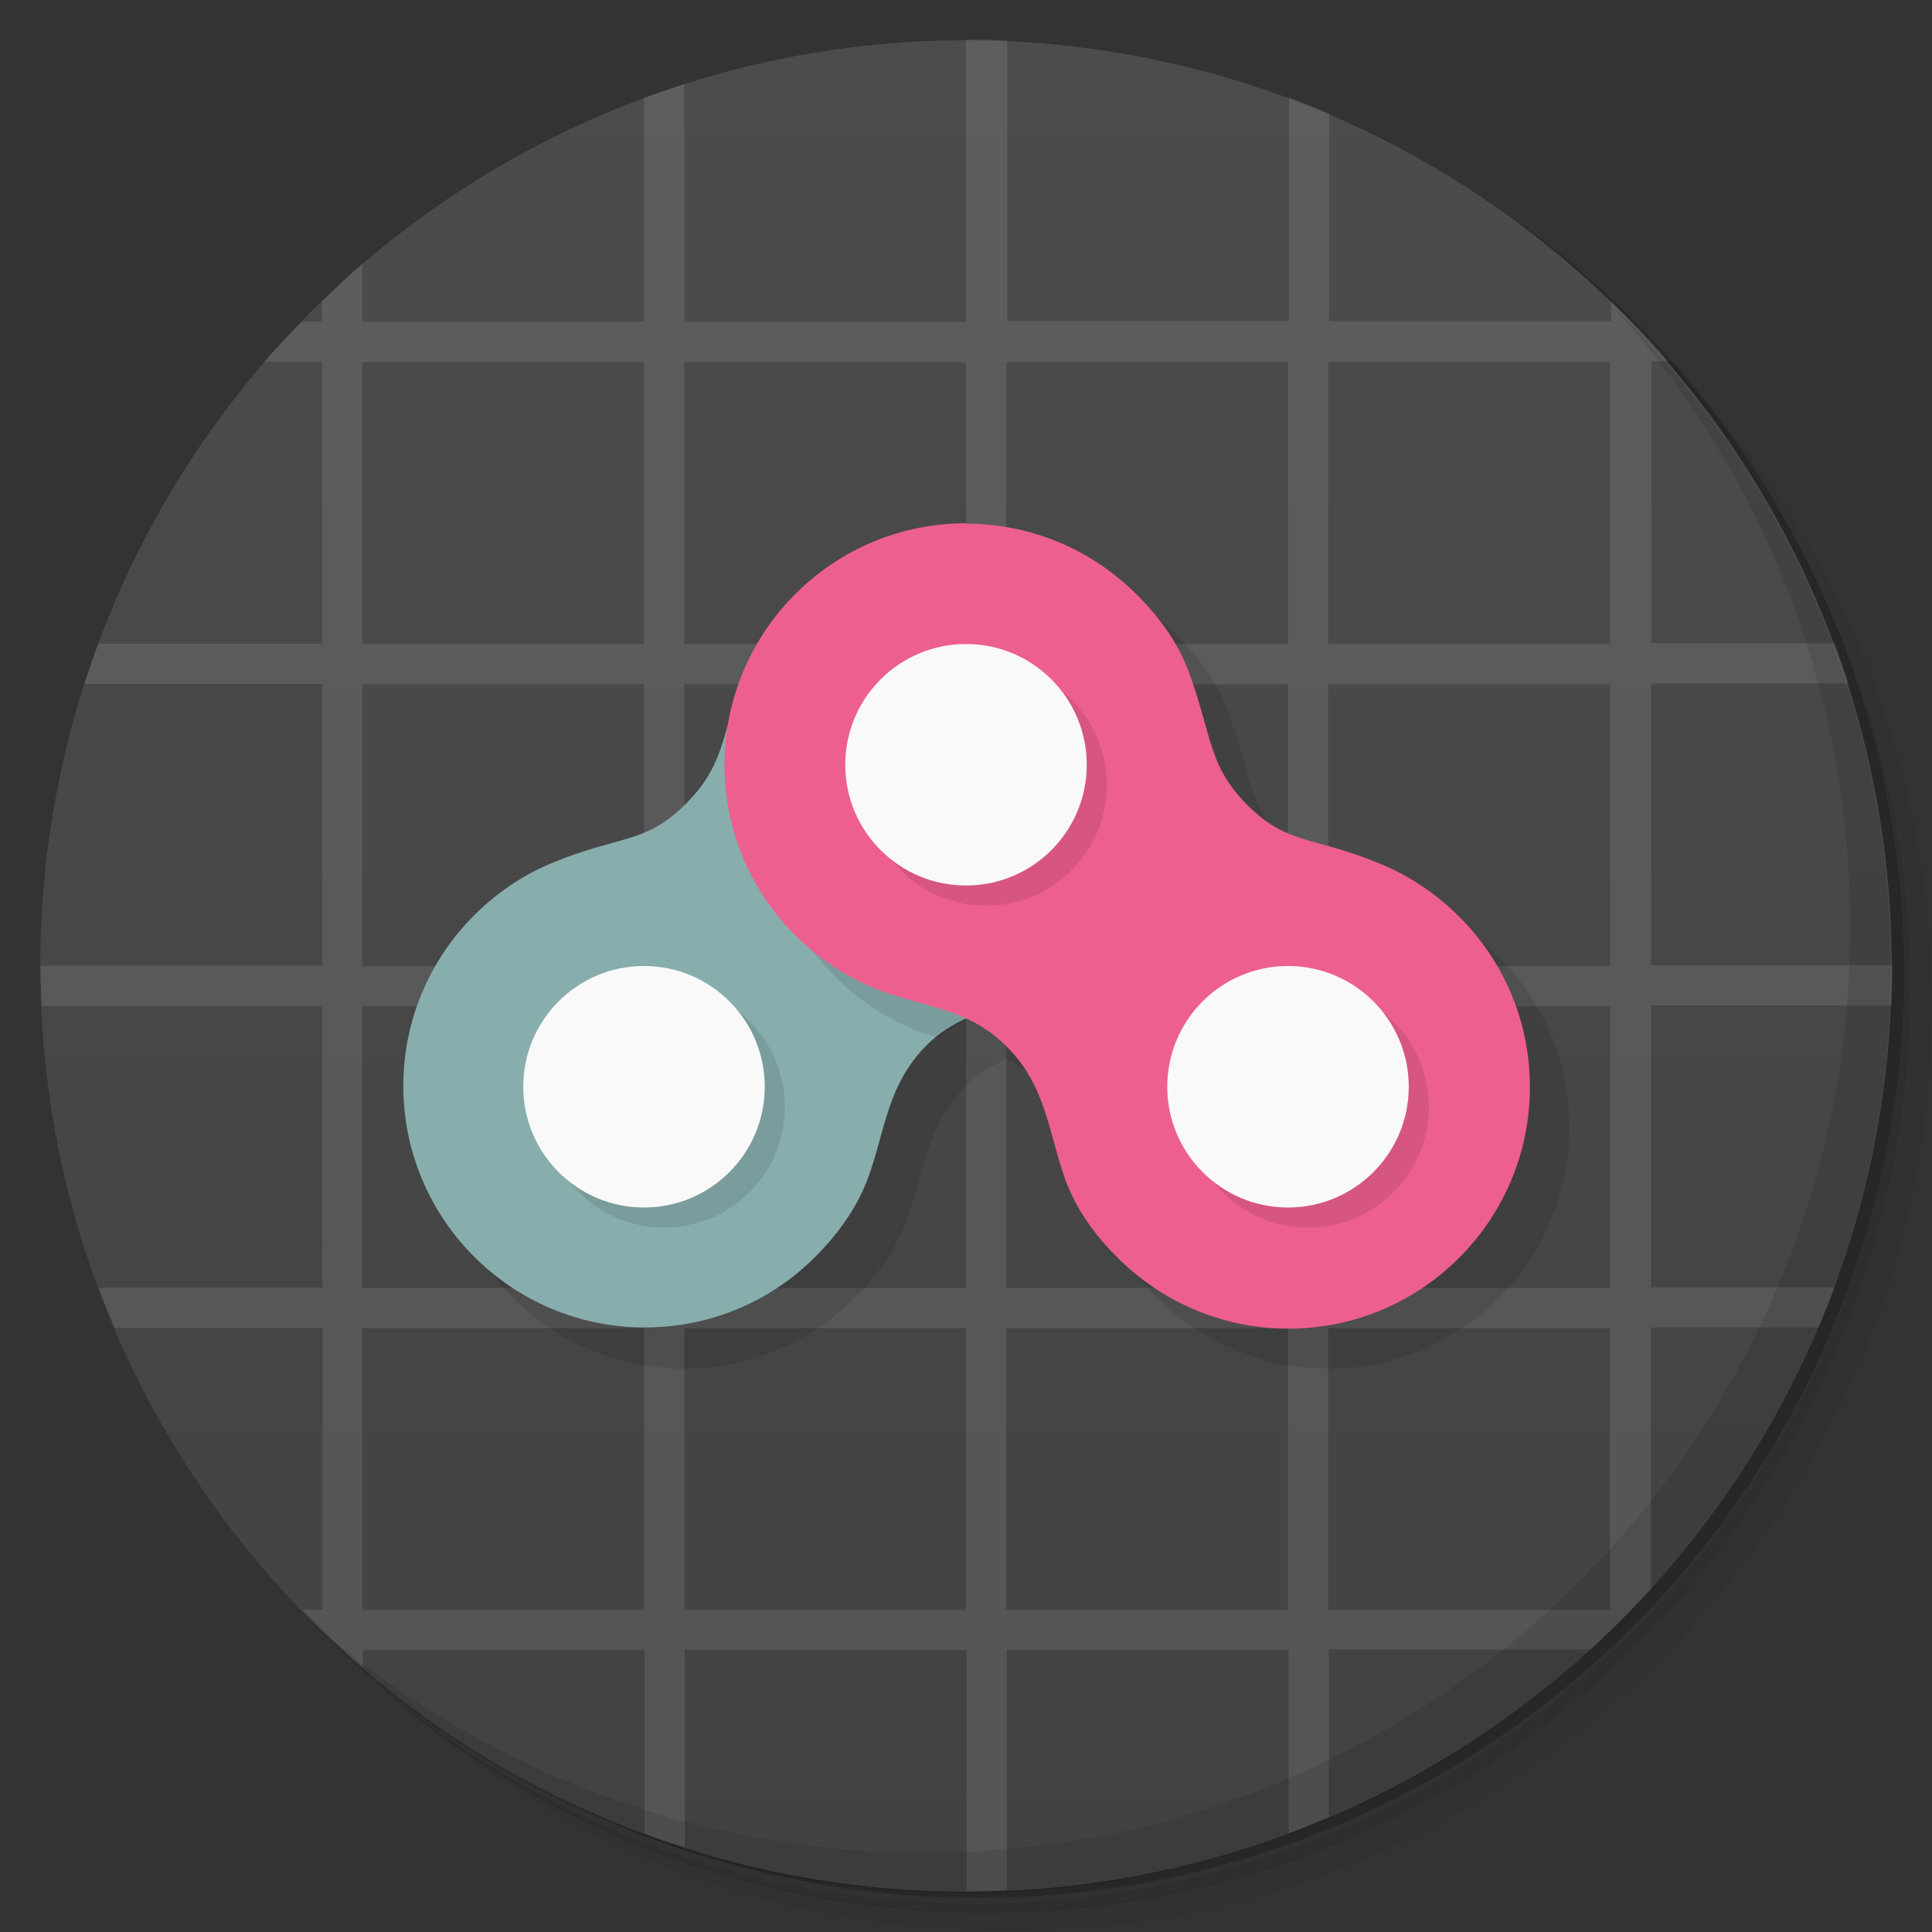 <svg version="1.1" viewBox="0 0 48 48" xmlns="http://www.w3.org/2000/svg">
 <rect x="0" y="0" width="48" height="48" fill="#333333" stroke="none"/>
 <defs>
  <linearGradient id="bg" x2="0" y1="1" y2="47" gradientUnits="userSpaceOnUse">
   <stop style="stop-color:#4c4c4c" offset="0"/>
   <stop style="stop-color:#424242" offset="1"/>
  </linearGradient>
 </defs>
 <path d="m36.3 5c5.86 4.06 9.69 10.8 9.69 18.5 0 12.4-10.1 22.5-22.5 22.5-7.67 0-14.4-3.83-18.5-9.69 1.04 1.82 2.31 3.5 3.78 4.97 4.08 3.71 9.51 5.97 15.5 5.97 12.7 0 23-10.3 23-23 0-5.95-2.26-11.4-5.97-15.5-1.47-1.48-3.15-2.74-4.97-3.78zm4.97 3.78c3.85 4.11 6.22 9.64 6.22 15.7 0 12.7-10.3 23-23 23-6.08 0-11.6-2.36-15.7-6.22 4.16 4.14 9.88 6.72 16.2 6.72 12.7 0 23-10.3 23-23 0-6.34-2.58-12.1-6.72-16.2z" style="opacity:.05"/>
 <path d="m41.3 8.78c3.71 4.08 5.97 9.51 5.97 15.5 0 12.7-10.3 23-23 23-5.95 0-11.4-2.26-15.5-5.97 4.11 3.85 9.64 6.22 15.7 6.22 12.7 0 23-10.3 23-23 0-6.08-2.36-11.6-6.22-15.7z" style="opacity:.1"/>
 <path d="m31.2 2.38c8.62 3.15 14.8 11.4 14.8 21.1 0 12.4-10.1 22.5-22.5 22.5-9.71 0-18-6.14-21.1-14.8a23 23 0 0 0 44.9-7 23 23 0 0 0-16-21.9z" style="opacity:.2"/>
 <circle cx="24" cy="24" r="23" style="fill:url(#bg)"/>
 <path d="m24 1v7h-7v-5.91c-0.337 0.108-0.67 0.221-1 0.344v5.56h-7v-1.44c-0.346 0.298-0.673 0.62-1 0.938v0.5h-0.5c-0.318 0.327-0.64 0.654-0.938 1h1.44v7h-5.56c-0.123 0.33-0.236 0.663-0.344 1h5.91v7h-7c0 0.334 0.017 0.669 0.031 1h6.97v7h-5.56c0.127 0.342 0.264 0.666 0.406 1h5.16v7h-0.5c0.481 0.496 0.976 0.986 1.5 1.44v-0.438h7v4.56c0.33 0.123 0.663 0.236 1 0.344v-4.91h7v6c0.334 0 0.669-0.017 1-0.031v-5.97h7v4.56c0.342-0.127 0.666-0.264 1-0.406v-4.16h6.5c0.522-0.476 1.02-0.978 1.5-1.5v-6.5h4.16c0.142-0.334 0.279-0.658 0.406-1h-4.56v-7h5.97c0.014-0.331 0.031-0.666 0.031-1h-6v-7h4.91c-0.108-0.337-0.221-0.67-0.344-1h-4.56v-7h0.438c-0.451-0.524-0.941-1.02-1.44-1.5v0.5h-7v-5.16c-0.334-0.142-0.658-0.279-1-0.406v5.56h-7v-6.97c-0.331-0.014-0.666-0.031-1-0.031zm-15 8h7v7h-7zm8 0h7v7h-7zm8 0h7v7h-7zm8 0h7v7h-7zm-24 8h7v7h-7zm8 0h7v7h-7zm8 0h7v7h-7zm8 0h7v7h-7zm-24 8h7v7h-7zm8 0h7v7h-7zm8 0h7v7h-7zm8 0h7v7h-7zm-24 8h7v7h-7zm8 0h7v7h-7zm8 0h7v7h-7zm8 0h7v7h-7z" style="fill:#fff;opacity:.1"/>
 <path d="m25 14c-2.84 0-5.21 1.97-5.83 4.62-2e-3 0.009-0.006 0.017-0.008 0.025-0.276 0.964-0.392 1.59-1.16 2.36-1 1-1.62 0.757-3.34 1.47-0.719 0.3-1.36 0.742-1.91 1.29-1.09 1.09-1.76 2.59-1.76 4.24 0 3.31 2.69 6 6 6 1.66 0 3.16-0.67 4.24-1.76 0.543-0.543 1.01-1.18 1.29-1.91 0.436-1.16 0.473-2.34 1.47-3.34 0.32-0.32 0.656-0.516 1-0.676 0.344 0.159 0.68 0.356 1 0.676 0.999 0.999 1.04 2.17 1.47 3.34 0.274 0.73 0.742 1.37 1.29 1.91 1.09 1.09 2.59 1.76 4.24 1.76 3.31 0 6-2.69 6-6 0-1.66-0.672-3.16-1.76-4.24-0.543-0.543-1.19-0.985-1.91-1.29-1.71-0.716-2.34-0.473-3.34-1.47-1-1-0.879-1.74-1.47-3.33-0.271-0.731-0.744-1.37-1.29-1.91-1.09-1.09-2.59-1.76-4.24-1.76z" style="opacity:.1"/>
 <path d="m40 7.53c3.71 4.08 5.97 9.51 5.97 15.5 0 12.7-10.3 23-23 23-5.95 0-11.4-2.26-15.5-5.97 4.18 4.29 10 6.97 16.5 6.97 12.7 0 23-10.3 23-23 0-6.46-2.68-12.3-6.97-16.5z" style="opacity:.1"/>
 <path d="m18.2 17.6c-0.281 0.98-0.392 1.61-1.17 2.38-1 1-1.62 0.757-3.34 1.47-0.719 0.3-1.36 0.742-1.91 1.29-1.09 1.09-1.76 2.59-1.76 4.24 0 3.31 2.69 6 6 6 1.66 0 3.16-0.67 4.24-1.76 0.543-0.543 1.01-1.18 1.29-1.91 0.436-1.16 0.473-2.34 1.47-3.34 0.32-0.32 0.656-0.516 1-0.676z" style="fill:#88adad"/>
 <path d="m19.1 18.9c-0.07 0.368-0.109 0.746-0.109 1.13 0 1.66 0.672 3.16 1.76 4.24 0.543 0.543 1.19 0.985 1.91 1.29 0.22 0.092 0.433 0.153 0.646 0.219 0.225-0.171 0.454-0.315 0.689-0.424l-4.89-6.46z" style="opacity:.1"/>
 <path d="m24 13c-3.31 0-6 2.69-6 6 0 1.66 0.672 3.16 1.76 4.24 0.543 0.543 1.19 0.985 1.91 1.29 1.22 0.508 2.34 0.471 3.34 1.47 0.999 0.999 1.04 2.17 1.47 3.34 0.274 0.73 0.742 1.37 1.29 1.91 1.09 1.09 2.59 1.76 4.24 1.76 3.31 0 6-2.69 6-6 0-1.66-0.672-3.16-1.76-4.24-0.543-0.543-1.19-0.985-1.91-1.29-1.71-0.716-2.34-0.473-3.34-1.47-1-1-0.879-1.74-1.47-3.33-0.271-0.731-0.744-1.37-1.29-1.91-1.09-1.09-2.59-1.76-4.24-1.76z" style="fill:#ed5f8f"/>
 <path d="m24.5 16.5a3 3 0 0 0-3 3 3 3 0 0 0 3 3 3 3 0 0 0 3-3 3 3 0 0 0-3-3zm-8 8a3 3 0 0 0-3 3 3 3 0 0 0 3 3 3 3 0 0 0 3-3 3 3 0 0 0-3-3zm16 0a3 3 0 0 0-3 3 3 3 0 0 0 3 3 3 3 0 0 0 3-3 3 3 0 0 0-3-3z" style="opacity:.1"/>
 <circle cx="16" cy="27" r="3" style="fill:#f9f9f9"/>
 <circle cx="32" cy="27" r="3" style="fill:#f9f9f9"/>
 <circle cx="24" cy="19" r="3" style="fill:#f9f9f9"/>
</svg>
